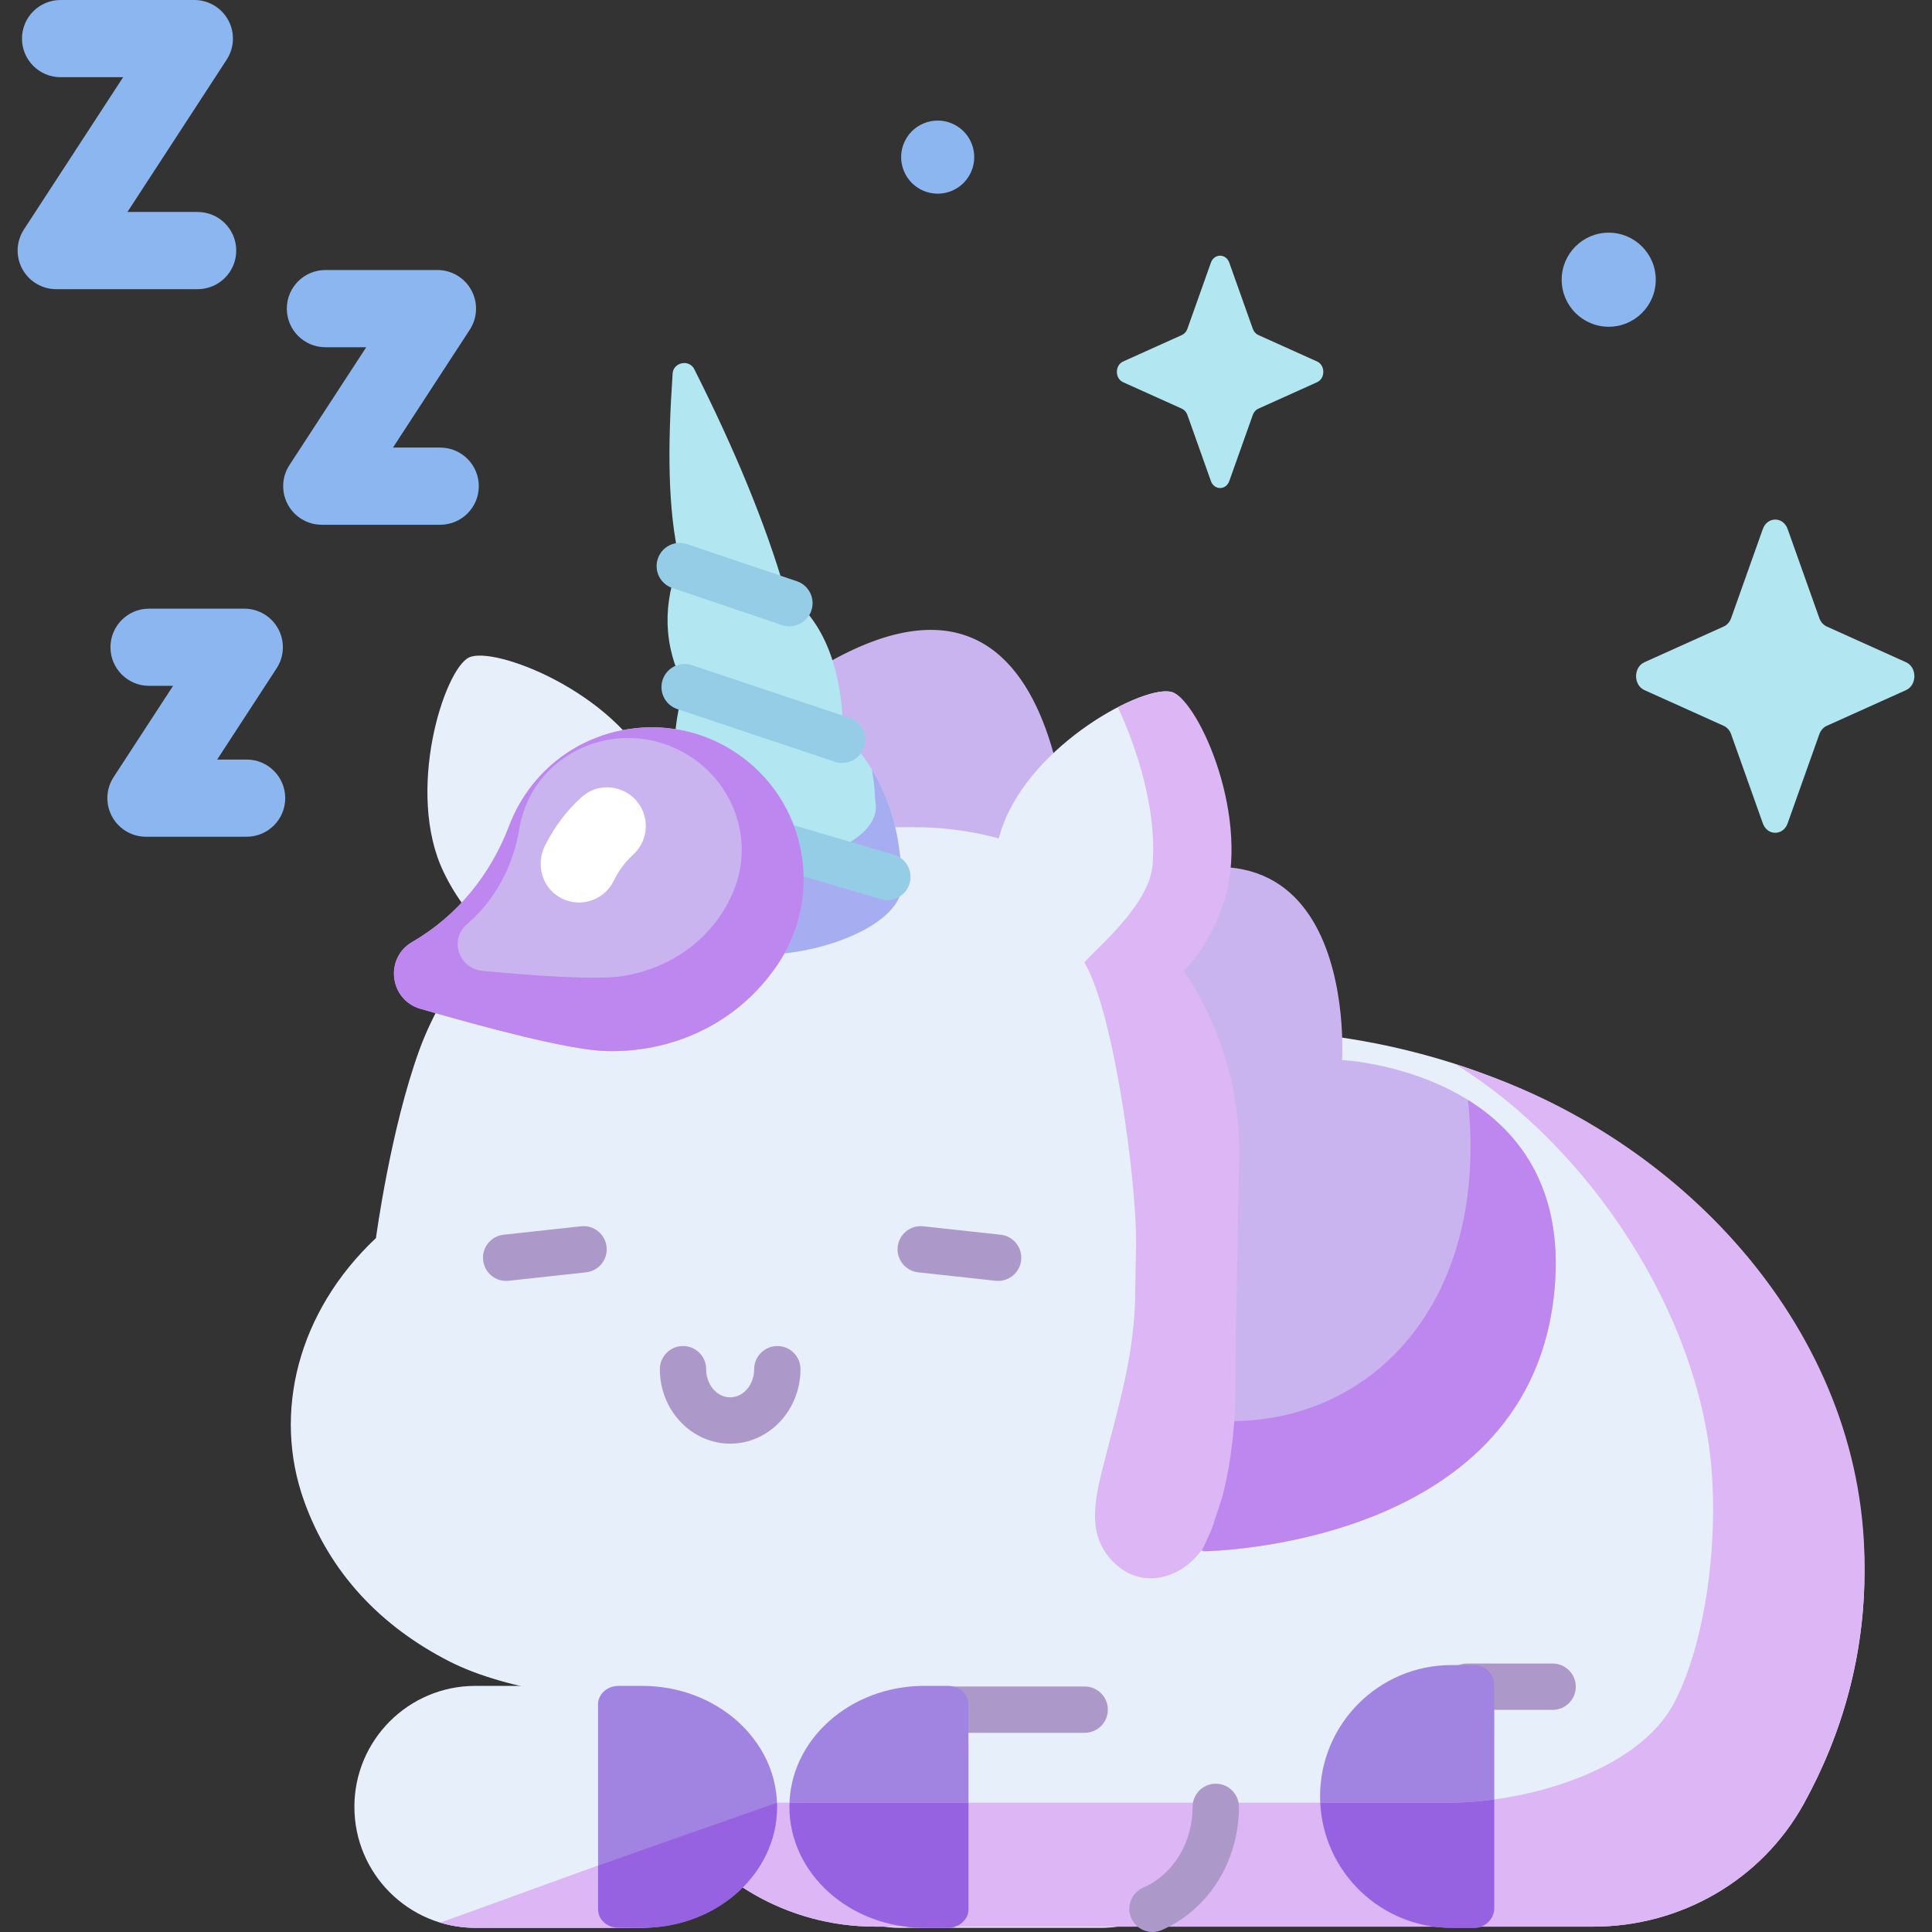 <svg id="Capa_1" enable-background="new 0 0 512 512" height="512" viewBox="0 0 512 512" width="512" xmlns="http://www.w3.org/2000/svg"><rect x="0" y="0" width="512" height="512" fill="#333333" stroke="none"/><g><g><path d="m165.429 452.617c2.678 8.872 6.319 17.41 10.821 25.528 11.172 20.147 32.614 32.432 55.651 32.432h190.396c23.037 0 44.479-12.285 55.651-32.431 10.357-18.678 16.16-39.581 16.16-61.655 0-79.311-74.773-143.605-167.009-143.605" fill="#e7effa"/><path d="m319.065 411.092s84.412-.828 92.603-66.64c7.529-60.493-56.005-63.528-56.005-63.528s5.223-82.347-71.782-38.153c0 0 4.911-110.637-68.648-64.662l6.817 195.741z" fill="#cab4ef"/><path d="m411.668 344.453c3.549-28.52-8.697-44.265-22.633-52.945 5.91 56.219-28.339 87.849-67.82 84.934-3.04-.224-10.4 20.279-9.454 31.846l7.305 2.804c-.001 0 84.411-.827 92.602-66.639z" fill="#be87ef"/><path d="m318.415 410.843c5.277-9.562 6.299-26.258 5.38-56.175v-49.038c0-17.838-2.839-35.878-12.117-49.63 4.258-4.333 6.996-10.079 9.538-17.465 7.74-22.494-3.519-52.678-10.523-55.088s-37.464 13.596-45.204 36.089c-.306.889-.577 1.766-.832 2.639-7.163-1.928-14.693-2.963-22.466-2.963h-53.21c-3.974 0-7.791.303-11.459.859-.544-4.889-2.047-10.113-4.657-15.549-10.19-21.221-41.966-33.456-48.574-30.283s-16.927 35.622-6.737 56.843c3.372 7.021 7.62 12.379 12.346 16.153-9.371 10.624-15.581 22.254-18.759 30.996-7.671 21.095-11.506 49.861-11.506 49.861-20.78 19.562-27.391 46.328-19.076 69.609 6.86 19.209 20.401 33.293 38.419 42.535 15.837 8.123 41.537 11.035 55.611 9.811 31.95-1.024 120.15-2.565 143.826-39.204z" fill="#e7effa"/><path d="m296.243 187.414c5.049 10.829 10.42 27.244 9.205 41.825-.878 10.54-14.508 21.691-18.073 25.814 7.769 13.085 13.716 57.1 13.716 74.072l-.233 12.655c0 17.371-4.763 31.748-8.798 47.935-2.353 9.439-3.668 17.922 3.387 24.62 7.309 6.94 17.536 4.01 22.991-3.534 1.115-2.026 2.205-4.346 3.222-7.026.063-.265.129-.529.182-.799.862-2.442 1.592-4.68 2.211-6.818 1.536-5.975 2.707-13.293 3.238-22.35.179-5.035.202-10.97.202-18.527l.919-49.846c0-17.838-5.417-34.411-14.696-48.163 4.258-4.333 7.859-10.175 10.4-17.561 7.74-22.494-6.42-53.854-13.425-56.264-2.51-.863-8.038.648-14.448 3.967z" fill="#dcb6f5"/><path d="m239.091 233.555c-.028-.383-.074-.768-.158-1.157-.538-14.958-5.084-27.908-15.479-37.929-.259-16.738-4.701-29.766-15.301-37.494-5.354-18.505-13.654-38.247-24.018-58.854-1.296-3.177-6.035-2.151-5.903 1.277-1.274 18.551-1.356 35.786 1.91 49.323-4.48 11.015-4.552 22.119 1.293 33.366-3.622 11.141-3.781 22.715 1.351 34.876-5.422 11.707-1.369 22.403.094 27.469 6.015 17.003 57.46 6.131 56.211-10.877z" fill="#b2e7f1"/><path d="m239.091 233.555c-.028-.383-.074-.768-.158-1.157-.382-10.623-2.8-20.226-7.884-28.493.5 2.74.805 5.574.913 8.504.074.332.114.661.139.988 1.1 14.512-44.186 23.787-49.48 9.28-.249-.834-.582-1.85-.925-3.013-3.714 10.629-.167 20.095 1.184 24.768 6.015 17.003 57.46 6.131 56.211-10.877z" fill="#a7adf1"/><g><g><path d="m209.207 165.981c-.652 0-1.315-.104-1.967-.325l-29.064-9.827c-3.211-1.086-4.934-4.569-3.848-7.78 1.086-3.212 4.568-4.932 7.78-3.848l29.064 9.828c3.211 1.086 4.934 4.569 3.848 7.78-.865 2.558-3.254 4.172-5.813 4.172z" fill="#95cde6"/></g><g><path d="m223.174 202.192c-.646 0-1.303-.102-1.949-.319l-41.739-13.966c-3.214-1.076-4.948-4.553-3.872-7.768 1.075-3.215 4.555-4.947 7.768-3.873l41.739 13.966c3.214 1.076 4.948 4.553 3.872 7.768-.859 2.569-3.253 4.192-5.819 4.192z" fill="#95cde6"/></g><g><path d="m235.161 238.535c-.574 0-1.159-.081-1.738-.252l-52.371-15.433c-3.252-.958-5.111-4.371-4.152-7.622.958-3.253 4.373-5.11 7.622-4.152l52.372 15.433c3.251.958 5.111 4.371 4.152 7.622-.789 2.672-3.234 4.404-5.885 4.404z" fill="#95cde6"/></g></g><path d="m109.254 249.625c11.956-6.903 20.823-17.923 25.706-30.836 1.387-3.668 3.342-7.207 5.89-10.497 12.172-15.717 34.374-20.172 51.657-10.351 20.613 11.713 26.607 38.201 13.65 57.534-11.156 16.646-29.129 23.588-45.759 23.058-9.688-.308-32.028-6.268-48.99-11.191-8.21-2.382-9.558-13.442-2.154-17.717z" fill="#cab4ef"/><path d="m192.508 197.941c-17.283-9.82-39.486-5.365-51.657 10.351-2.548 3.291-4.503 6.829-5.89 10.498-4.883 12.913-13.75 23.932-25.706 30.836-7.404 4.275-6.056 15.335 2.155 17.718 16.962 4.922 39.302 10.882 48.99 11.191 16.63.529 34.604-6.413 45.759-23.059 12.956-19.335 6.962-45.822-13.651-57.535zm1.858 38.25c-5.562 13.319-17.479 20.654-29.538 22.501-7.025 1.076-24.004-.171-36.955-1.401-6.269-.595-8.884-8.273-4.186-12.301 7.587-6.503 12.337-15.519 13.936-25.346.454-2.792 1.336-5.568 2.683-8.247 6.432-12.794 21.765-18.928 35.675-14.261 16.591 5.567 24.845 23.585 18.385 39.055z" fill="#be87ef"/><g><path d="m153.438 239.173c-1.761 0-3.552-.456-5.204-1.429-4.663-2.744-6.238-8.796-3.811-13.631 2.842-5.662 6.338-9.836 9.738-12.886 5.613-5.035 14.581-2.326 16.61 4.936 1.045 3.74-.13 7.728-2.999 10.344-1.718 1.566-3.598 3.81-5.151 6.959-1.782 3.611-5.41 5.706-9.183 5.707z" fill="#fff"/></g><g><path d="m238.571 446.775h53.274c16.22 0 29.37 13.149 29.37 29.37v5.383c0 16.221-13.149 29.37-29.37 29.37h-53.274c-16.221 0-29.37-13.149-29.37-29.37v-5.383c0-16.221 13.149-29.37 29.37-29.37z" fill="#e7effa"/><g><path d="m287.455 459.213h-34.461c-3.389 0-6.137-2.748-6.137-6.138s2.748-6.138 6.137-6.138h34.461c3.389 0 6.137 2.748 6.137 6.138s-2.747 6.138-6.137 6.138z" fill="#ad99c9"/></g><path d="m244.981 510.898h6.215c3.008 0 5.446-2.185 5.446-4.88v-54.364c0-2.695-2.438-4.88-5.446-4.88h-6.215c-19.761 0-35.78 14.354-35.78 32.061 0 17.708 16.019 32.063 35.78 32.063z" fill="#a183e2"/></g><g><path d="m384.596 441.265h39.471c19.199 0 34.762 15.564 34.762 34.762v.108c0 19.199-15.564 34.762-34.762 33.762h-39.471c-19.199 1-34.762-14.564-34.762-33.762v-.108c0-19.199 15.564-34.762 34.762-34.762z" fill="#e7effa"/><g><path d="m411.466 453.13h-22.666c-3.389 0-6.138-2.748-6.138-6.137s2.748-6.138 6.138-6.138h22.666c3.389 0 6.138 2.748 6.138 6.138-.001 3.389-2.749 6.137-6.138 6.137z" fill="#ad99c9"/></g><path d="m384.65 510.898h6.048c2.927 0 5.299-2.372 5.299-5.299v-59.035c0-2.927-2.372-5.299-5.299-5.299h-6.048c-19.228 0-34.816 15.588-34.816 34.816 0 19.229 15.588 34.817 34.816 34.817z" fill="#a183e2"/></g><path d="m494.108 416.453c.774-60.907-45.254-111.747-100.022-131.539-2.779-1.047-5.596-2.033-8.451-2.952-.021-.007-.042-.014-.063-.02 35.93 22.158 64.461 66.21 67.973 106.979 1.708 19.833-1.396 45.807-9.675 61.97-9.716 18.969-40.352 26.846-59.941 26.846h-179.591l-22.879 8.299c11.932 15.413 30.592 24.54 50.442 24.54h190.396c23.037 0 44.479-12.285 55.651-32.431 1.593-2.872 3.064-5.803 4.436-8.776 7.554-16.364 11.724-34.199 11.724-52.879 0-.012 0-.024 0-.037z" fill="#dcb6f5"/><path d="m251.197 510.898c3.007 0 5.446-2.185 5.446-4.879v-28.281h-47.41c-.014.366-.031.73-.031 1.099 0 17.707 16.019 32.062 35.78 32.062h6.215z" fill="#9762e2"/><path d="m383.929 477.737h-34.053c.865 18.459 16.101 33.16 34.774 33.16h6.048c2.927 0 5.299-2.372 5.299-5.299v-28.727c-4.273.584-8.368.866-12.068.866z" fill="#9762e2"/><g><path d="m169.226 510.898h-43.248c-17.707 0-32.061-14.354-32.061-32.061 0-17.707 14.354-32.061 32.062-32.061h47.891c17.707 0 32.061 14.354 32.061 32.061 0 17.706-18.998 32.061-36.705 32.061z" fill="#e7effa"/><path d="m170.15 446.775h-6.215c-3.007 0-5.446 2.185-5.446 4.88v54.364c0 2.695 2.438 4.88 5.446 4.88h6.215c19.761 0 35.78-14.354 35.78-32.062.001-17.708-16.019-32.062-35.78-32.062z" fill="#a183e2"/><path d="m204.644 478.556c-.158 0-46.006 15.76-46.155 15.814l-41.799 15.157c2.939.888 6.055 1.371 9.284 1.371h.001 39.148c17.59-.001 40.569-14.169 40.795-31.715.001-.043.004-.085.004-.129-.02-.72-.544-.498-1.278-.498z" fill="#dcb6f5"/><path d="m205.862 480.746c.033-.556.054-1.115.062-1.679.001-.078.007-.154.007-.231 0-.363-.017-.722-.03-1.082l-47.411 16.616v11.649c0 .673.153 1.315.428 1.899.124.264.278.514.45.752.034.047.069.093.104.139.184.235.387.457.613.66.246.221.516.42.806.596.869.526 1.917.833 3.045.833h6.215c19.044-.001 34.608-13.334 35.711-30.152z" fill="#9762e2"/></g><g><path d="m134.128 339.454c-3.091 0-5.75-2.329-6.093-5.473-.368-3.369 2.067-6.399 5.436-6.767l20.513-2.238c3.363-.363 6.4 2.066 6.767 5.436.368 3.369-2.067 6.399-5.436 6.767l-20.513 2.238c-.227.025-.452.037-.674.037z" fill="#ad99c9"/></g><g><path d="m264.519 339.454c-.223 0-.448-.012-.673-.036l-20.513-2.238c-3.369-.368-5.804-3.397-5.436-6.767s3.415-5.8 6.767-5.436l20.513 2.238c3.37.367 5.804 3.397 5.436 6.767-.343 3.143-3.003 5.472-6.094 5.472z" fill="#ad99c9"/></g><g><g><path d="m65.359 221.745h-26.678c-3.753 0-7.205-2.055-8.993-5.355s-1.626-7.314.424-10.458l15.753-24.178h-6.363c-5.649 0-10.229-4.58-10.229-10.229 0-5.65 4.58-10.229 10.229-10.229h25.237c3.753 0 7.205 2.055 8.993 5.355s1.626 7.314-.424 10.458l-15.753 24.178h7.805c5.649 0 10.229 4.58 10.229 10.229s-4.581 10.229-10.23 10.229z" fill="#8bb6ef"/></g></g><g><g><path d="m116.659 139.067h-31.388c-3.753 0-7.205-2.055-8.993-5.355s-1.626-7.314.424-10.458l20.352-31.237h-10.818c-5.649 0-10.229-4.58-10.229-10.229 0-5.65 4.58-10.229 10.229-10.229h29.691c3.753 0 7.205 2.055 8.993 5.355 1.788 3.299 1.626 7.314-.422 10.458l-20.354 31.237h12.514c5.649 0 10.229 4.58 10.229 10.229.001 5.65-4.579 10.229-10.228 10.229z" fill="#8bb6ef"/></g></g><g><g><path d="m52.376 76.635h-37.476c-3.753 0-7.205-2.055-8.993-5.355s-1.626-7.314.424-10.458l26.299-40.363h-16.577c-5.649 0-10.229-4.58-10.229-10.229 0-5.65 4.58-10.23 10.229-10.23h35.45c3.753 0 7.205 2.055 8.993 5.355s1.626 7.314-.424 10.458l-26.298 40.363h18.602c5.649 0 10.229 4.58 10.229 10.229 0 5.65-4.58 10.23-10.229 10.23z" fill="#8bb6ef"/></g></g><g><path d="m193.502 382.579c-10.277 0-18.637-8.851-18.637-19.73 0-3.389 2.748-6.137 6.137-6.137s6.137 2.748 6.137 6.137c0 4.111 2.854 7.455 6.362 7.455s6.363-3.344 6.363-7.455c0-3.389 2.748-6.137 6.137-6.137s6.137 2.748 6.137 6.137c.002 10.879-8.359 19.73-18.636 19.73z" fill="#ad99c9"/></g><g><path d="m305.427 512c-2.365 0-4.619-1.376-5.627-3.682-1.358-3.106.061-6.724 3.167-8.081 7.95-3.473 13.086-11.874 13.086-21.401 0-3.389 2.748-6.137 6.138-6.137 3.389 0 6.137 2.748 6.137 6.137 0 14.407-8.025 27.222-20.446 32.649-.801.35-1.635.515-2.455.515z" fill="#ad99c9"/></g></g><path d="m473.74 140.193 8.403 23.627c.36 1.012 1.072 1.813 1.971 2.218l20.992 9.458c2.966 1.336 2.966 6.061 0 7.397l-20.992 9.458c-.899.405-1.611 1.207-1.971 2.218l-8.403 23.627c-1.187 3.338-5.385 3.338-6.572 0l-8.403-23.627c-.36-1.012-1.072-1.813-1.971-2.218l-20.992-9.458c-2.966-1.336-2.966-6.061 0-7.397l20.992-9.458c.899-.405 1.611-1.206 1.971-2.218l8.403-23.627c1.187-3.338 5.385-3.338 6.572 0z" fill="#b2e7f1"/><path d="m325.775 69.616 6.233 17.526c.267.75.795 1.345 1.462 1.645l15.571 7.015c2.2.991 2.2 4.496 0 5.487l-15.571 7.015c-.667.3-1.195.895-1.462 1.645l-6.233 17.526c-.88 2.476-3.995 2.476-4.875 0l-6.233-17.526c-.267-.75-.795-1.345-1.462-1.645l-15.571-7.015c-2.2-.991-2.2-4.496 0-5.487l15.571-7.015c.667-.3 1.195-.895 1.462-1.645l6.233-17.526c.881-2.476 3.995-2.476 4.875 0z" fill="#b2e7f1"/><g fill="#8bb6ef"><circle cx="426.327" cy="74.126" r="12.467"/><ellipse cx="248.455" cy="41.712" rx="9.683" ry="9.683" transform="matrix(.924 -.383 .383 .924 2.95 98.255)"/></g></g></svg>